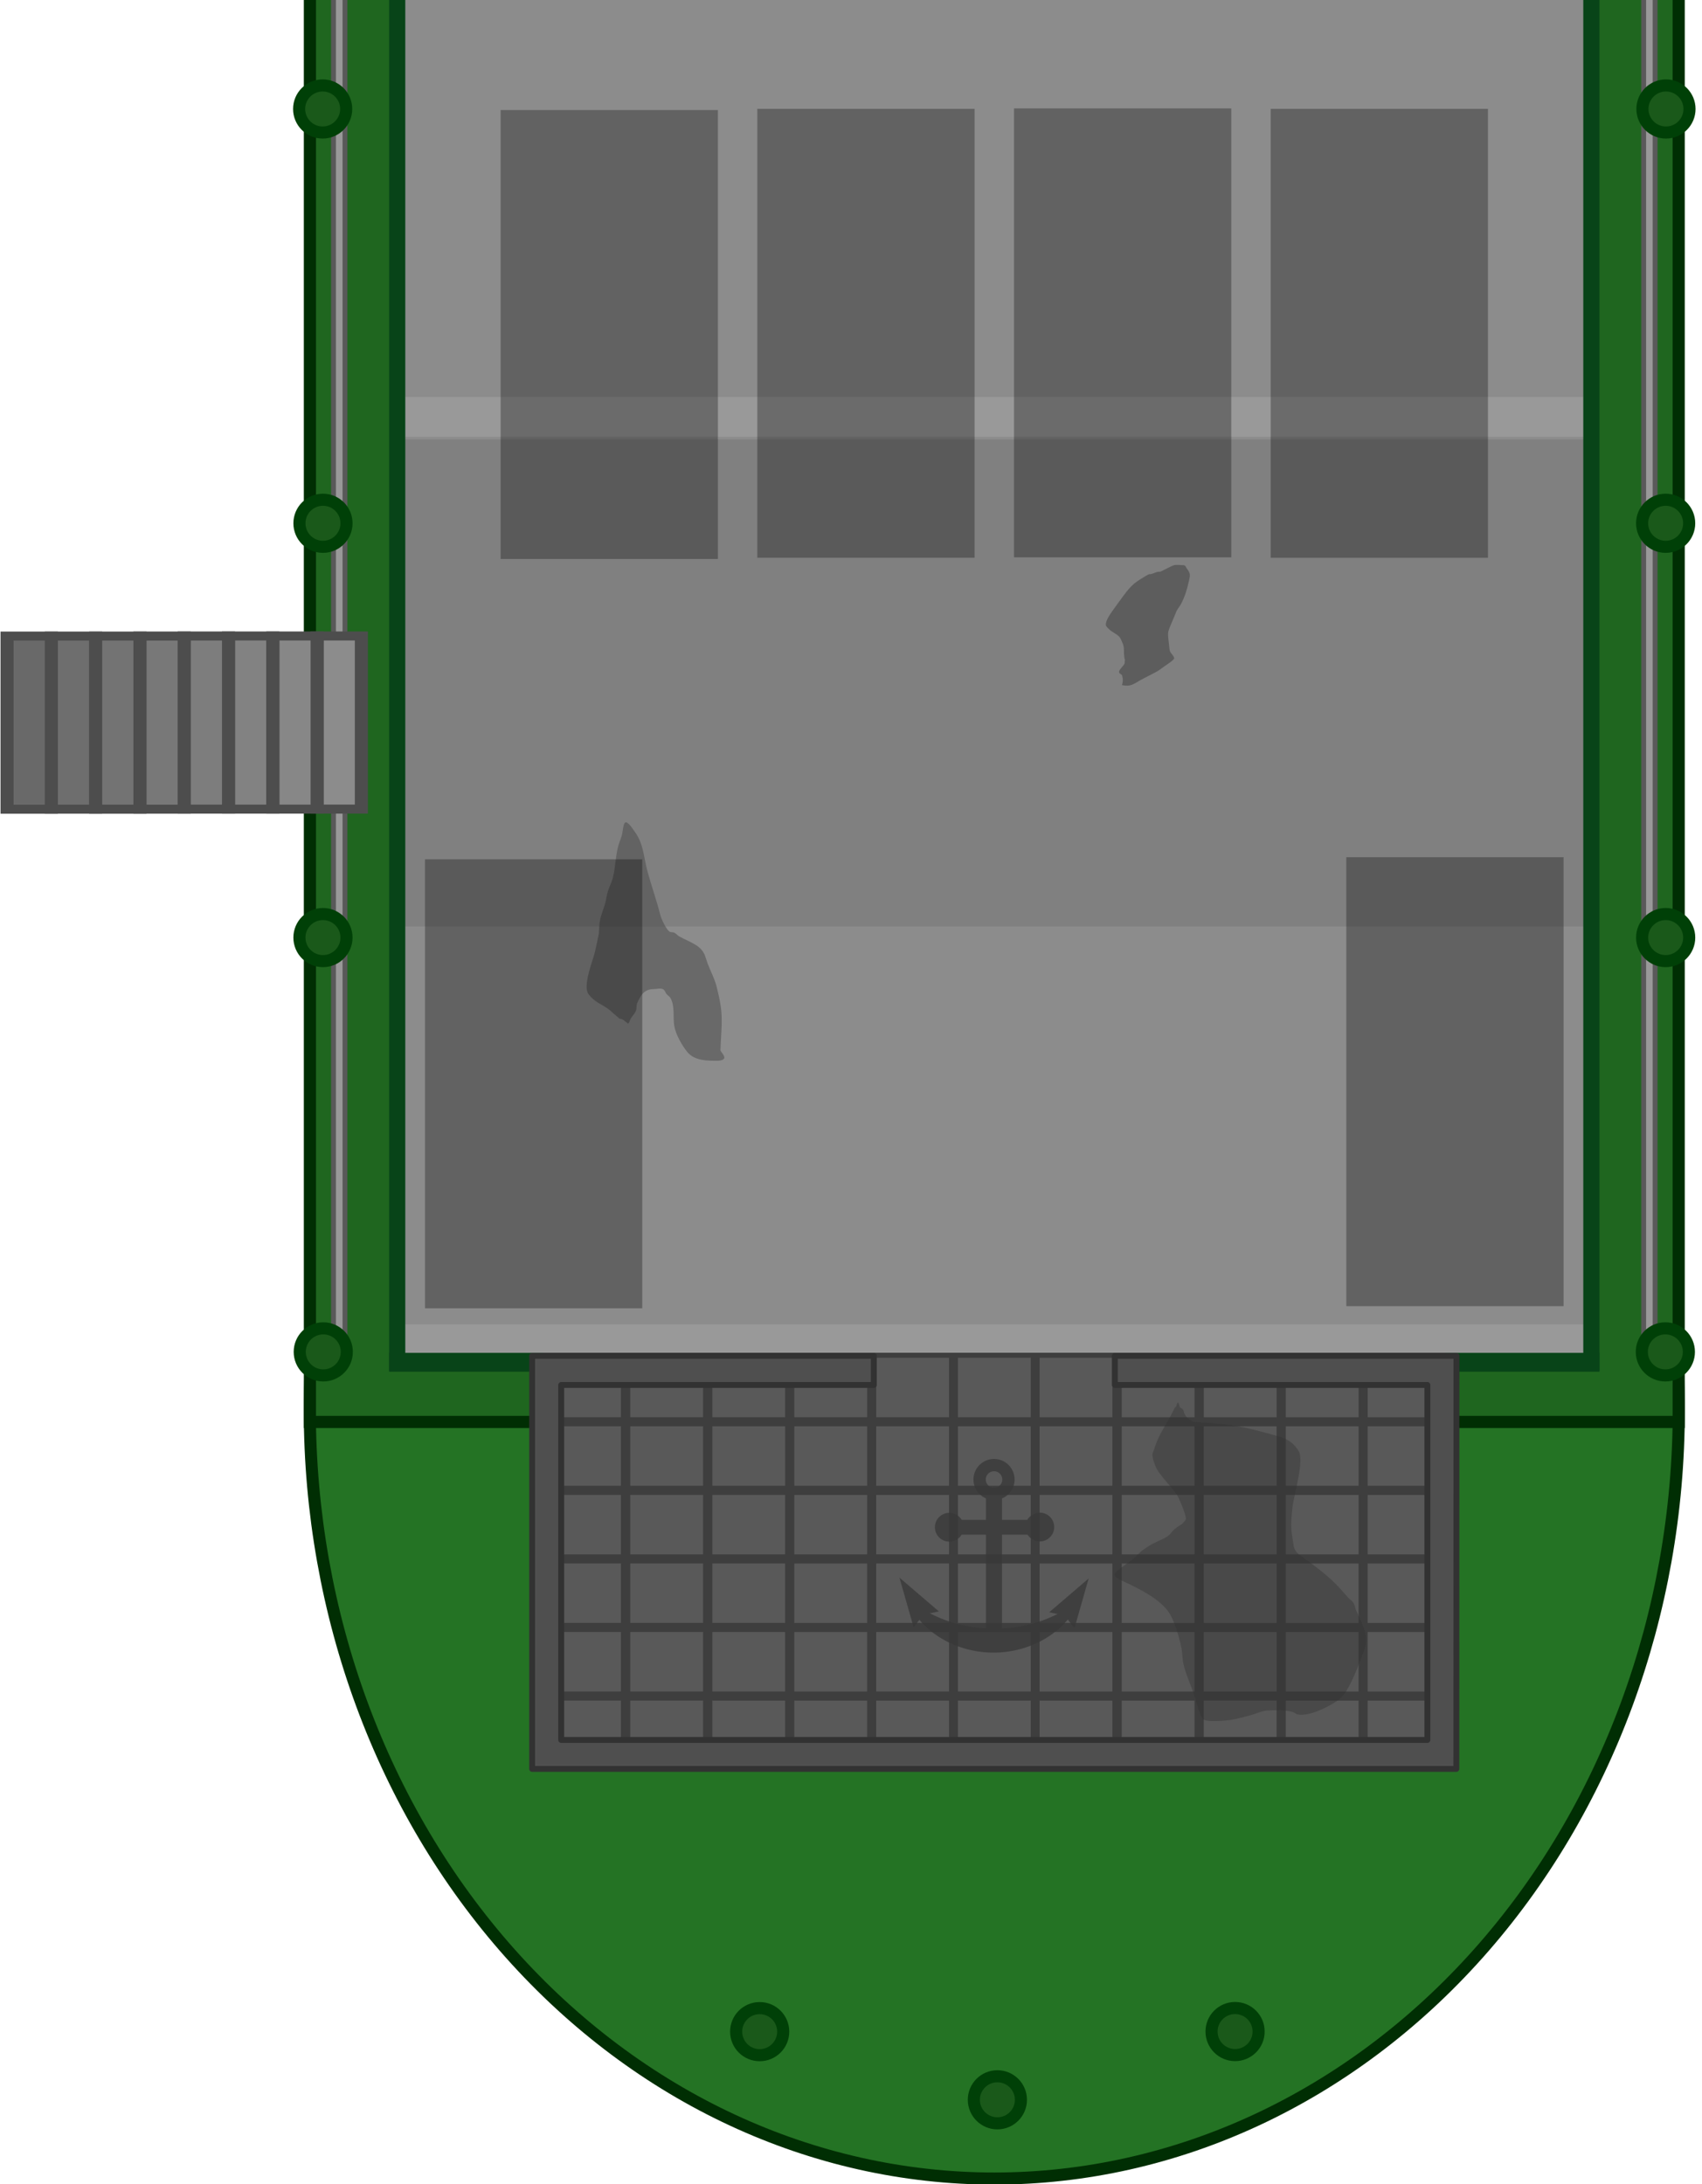 <?xml version="1.0" encoding="UTF-8" standalone="no"?>
<!-- Created with Inkscape (http://www.inkscape.org/) -->

<svg width="2024.888" height="2598.572" viewBox="0 0 535.752 687.539" version="1.1" id="svg1" inkscape:version="1.3.2 (091e20ef0f, 2023-11-25, custom)" sodipodi:docname="ship_floor_2.svg" xml:space="preserve" xmlns:inkscape="http://www.inkscape.org/namespaces/inkscape" xmlns:sodipodi="http://sodipodi.sourceforge.net/DTD/sodipodi-0.dtd" xmlns="http://www.w3.org/2000/svg" xmlns:svg="http://www.w3.org/2000/svg"><sodipodi:namedview id="namedview1" pagecolor="#505050" bordercolor="#eeeeee" borderopacity="1" inkscape:showpageshadow="0" inkscape:pageopacity="0" inkscape:pagecheckerboard="true" inkscape:deskcolor="#505050" inkscape:document-units="px" inkscape:zoom="0.3535534" inkscape:cx="861.25603" inkscape:cy="1435.4267" inkscape:window-width="1440" inkscape:window-height="840" inkscape:window-x="0" inkscape:window-y="0" inkscape:window-maximized="1" inkscape:current-layer="g6" inkscape:pageshadow="0" showgrid="false" units="px" height="2598.572px" showguides="false" /><defs id="defs1"><clipPath clipPathUnits="userSpaceOnUse" id="clipPath5"><rect style="fill:#000000;fill-opacity:1;stroke:#2f2f2f;stroke-width:2.517;stroke-linecap:round;stroke-linejoin:round;stroke-opacity:0" id="rect5" width="668.788" height="402.685" x="4637.111" y="-1103.107" transform="scale(1,-1)" /></clipPath><clipPath clipPathUnits="userSpaceOnUse" id="clipPath5-5"><rect style="fill:#000000;fill-opacity:1;stroke:#2f2f2f;stroke-width:2.517;stroke-linecap:round;stroke-linejoin:round;stroke-opacity:0" id="rect5-3" width="668.788" height="402.685" x="4637.111" y="-1103.107" transform="scale(1,-1)" /></clipPath><clipPath clipPathUnits="userSpaceOnUse" id="clipPath5-9"><rect style="fill:#000000;fill-opacity:1;stroke:#2f2f2f;stroke-width:2.517;stroke-linecap:round;stroke-linejoin:round;stroke-opacity:0" id="rect5-36" width="668.788" height="402.685" x="4637.111" y="-1103.107" transform="scale(1,-1)" /></clipPath></defs><g inkscape:label="Calque 1" inkscape:groupmode="layer" id="layer1" transform="translate(171.715,536.31)"><g id="g6481" transform="matrix(0.762,0,0,0.762,-3131.609,67)"><g id="g44043" transform="matrix(-0.468,0,0,-0.748,6834.227,443.326)" /><g id="g44043-3" transform="matrix(-0.55,0,0,0.778,6901.468,-1212.537)" /></g><g id="g5582"><g id="g10586" transform="matrix(1,0,0,-1,2.4003654e-4,-385.117)" style="stroke-width:1"><path id="path30790" style="fill:#247324;fill-opacity:1;stroke:#002e03;stroke-width:3.808;stroke-linecap:square;stroke-linejoin:miter;stroke-dasharray:none;stroke-opacity:1;paint-order:fill markers stroke;stop-color:#000000" d="m 141.267,-50.934 c -118.995,5.7e-5 -215.46,-108.265 -215.46,-241.817 7.6e-5,-64.134 22.7,-125.641 63.107,-170.99 40.407,-45.349 95.21,-70.826 152.353,-70.826 57.143,7e-5 111.946,25.477 152.353,70.826 40.407,45.349 63.107,106.856 63.107,170.99 8e-5,133.552 -96.465,241.817 -215.46,241.817 z" sodipodi:nodetypes="sssssss" /><path style="color:#000000;fill:#1f661f;stroke-width:3.829;stroke-linecap:square;-inkscape-stroke:none;paint-order:fill markers stroke" d="M -72.711,151.228 H 358.146 V -295.124 H -72.711 Z" id="path3965" /><path style="color:#000000;fill:#002e03;stroke-width:1;stroke-linecap:square;-inkscape-stroke:none;paint-order:fill markers stroke" d="m -76.076,151.229 v -1.914 -447.637 H 358.61 v 449.551 z m 3.828,-7e-5 H 354.782 V -294.494 H -72.248 Z" id="path3967" sodipodi:nodetypes="ccccccccccc" /><path style="color:#000000;fill:#8c8c8c;stroke:none;stroke-width:3.821;stroke-linecap:square;-inkscape-stroke:none;paint-order:fill markers stroke" d="M -47.239,151.228 H 329.773 V -277.767 H -47.239 Z" id="path1352" /><rect style="fill:#999999;fill-opacity:1;stroke:none;stroke-width:2.612;stroke-linecap:square;stroke-linejoin:miter;stroke-dasharray:none;stroke-opacity:1;paint-order:fill markers stroke;stop-color:#000000" id="rect39767" width="373.042" height="12.539" x="-45.254" y="265.693" ry="0" transform="scale(1,-1)" /><rect style="fill:#999999;fill-opacity:1;stroke:none;stroke-width:2.612;stroke-linecap:square;stroke-linejoin:miter;stroke-dasharray:none;stroke-opacity:1;paint-order:fill markers stroke;stop-color:#000000" id="rect39767-1" width="373.109" height="12.539" x="-45.288" y="-26.242" ry="0" transform="scale(1,-1)" /><rect style="fill:#808080;fill-opacity:1;stroke:none;stroke-width:9.134;stroke-linecap:square;stroke-linejoin:miter;stroke-dasharray:none;stroke-opacity:1;paint-order:fill markers stroke;stop-color:#000000" id="rect39767-1-0" width="373.181" height="153.347" x="-45.323" y="-12.897" ry="0" transform="scale(1,-1)" /><path style="fill:#454545;fill-opacity:0.495;stroke:none;stroke-width:1.949;stroke-linecap:square;stroke-linejoin:round;stroke-dasharray:none;stroke-opacity:1;paint-order:fill markers stroke;stop-color:#000000" d="m 55.058,-179.486 c 0.367,9.186 1.108,11.095 -1.209,20.151 -0.643,2.514 -1.91,4.825 -2.821,7.254 -0.787,2.098 -0.706,3.124 -2.418,4.836 -1.341,1.341 -5.159,2.89 -6.448,3.627 -0.583,0.333 -1.011,0.909 -1.612,1.209 -0.495,0.248 -1.192,0.043 -1.612,0.403 -1.071,0.918 -2.484,3.89 -2.821,5.239 -1.134,4.538 -2.797,9.123 -4.03,13.703 -1.235,4.588 -1.166,8.588 -4.03,12.494 -0.732,0.999 -1.368,2.165 -2.418,2.821 -1.227,0.767 -1.204,-2.642 -1.612,-4.03 -0.36,-1.223 -0.9,-2.391 -1.209,-3.627 -0.793,-3.171 -0.819,-6.502 -1.612,-9.672 -0.381,-1.525 -1.16,-2.927 -1.612,-4.433 -0.356,-1.186 -0.48,-2.432 -0.806,-3.627 -0.481,-1.763 -1.239,-3.45 -1.612,-5.239 -0.303,-1.453 -0.269,-2.956 -0.403,-4.433 -0.403,-1.881 -0.783,-3.767 -1.209,-5.642 -0.564,-2.482 -3.983,-10.675 -2.015,-13.3 1.966,-2.622 3.976,-2.982 6.448,-4.836 1.075,-0.94 2.149,-1.881 3.224,-2.821 0.403,-0.134 0.845,-0.184 1.209,-0.403 0.591,-0.354 1.519,-1.302 1.612,-1.209 0.425,0.425 0.497,1.097 0.806,1.612 0.498,0.831 1.239,1.524 1.612,2.418 0.314,0.754 0.081,1.667 0.403,2.418 1.161,2.709 2.392,4.433 5.239,4.433 0.94,0 1.948,0.349 2.821,0 0.624,-0.249 0.772,-1.102 1.209,-1.612 0.371,-0.433 0.932,-0.711 1.209,-1.209 1.485,-2.672 0.69,-6.014 1.209,-8.866 0.481,-2.645 2.34,-5.948 4.03,-8.06 2.308,-2.885 6.374,-2.821 9.672,-2.821 0.554,0 2.301,0.208 2.015,1.209 -0.215,0.753 -0.806,1.343 -1.209,2.015 z" id="path26885-8" /><circle style="fill:#1a591a;fill-opacity:1;stroke:#004007;stroke-width:3.808;stroke-linecap:square;stroke-linejoin:miter;stroke-dasharray:none;stroke-opacity:1;paint-order:fill markers stroke;stop-color:#000000" id="path47312-88" cx="142.238" cy="509.778" r="7.409" transform="scale(1,-1)" /><g id="g9" transform="matrix(1,0,0,-1,0.856,302.457)" style="stroke-width:1"><circle style="fill:#1a591a;fill-opacity:1;stroke:#004007;stroke-width:3.808;stroke-linecap:square;stroke-linejoin:miter;stroke-dasharray:none;stroke-opacity:1;paint-order:fill markers stroke;stop-color:#000000" id="path47312-81" cx="216.204" cy="790.753" r="7.409" /><circle style="fill:#1a591a;fill-opacity:1;stroke:#004007;stroke-width:3.808;stroke-linecap:square;stroke-linejoin:miter;stroke-dasharray:none;stroke-opacity:1;paint-order:fill markers stroke;stop-color:#000000" id="path47312-81-5" cx="66.559" cy="790.782" r="7.409" /></g><g id="g7" transform="matrix(1,0,0,-1,-0.142,315.686)" style="stroke-width:1"><rect style="fill:#000000;fill-opacity:0.3;fill-rule:nonzero;stroke:none;stroke-width:0.823;stroke-opacity:1;paint-order:fill markers stroke;stop-color:#000000" id="rect35788-3" width="68.395" height="141.318" x="-37.791" y="434.993" /><rect style="fill:#000000;fill-opacity:0.3;fill-rule:nonzero;stroke:none;stroke-width:0.823;stroke-opacity:1;paint-order:fill markers stroke;stop-color:#000000" id="rect35788-5" width="68.395" height="141.318" x="252.214" y="434.325" /></g><path style="fill:#454545;fill-opacity:0.595;stroke:none;stroke-width:1.949;stroke-linecap:square;stroke-linejoin:round;stroke-dasharray:none;stroke-opacity:1;paint-order:fill markers stroke;stop-color:#000000" d="m 181.443,-64.459 c 2.817,-0.573 3.509,0.278 5.842,1.567 0.986,0.545 1.996,1.043 2.992,1.567 3.18,1.673 1.802,0.833 4.845,2.992 0.434,0.308 2.171,1.386 2.707,2.137 0.366,0.512 -1.121,1.83 -1.282,2.422 -0.189,0.693 -0.198,1.424 -0.285,2.137 -0.581,4.792 -0.566,3.195 2.28,10.259 0.374,0.929 1.11,1.673 1.567,2.565 1.184,2.309 1.855,4.612 2.422,7.124 0.466,2.063 0.476,2.356 -0.712,3.99 -0.202,0.277 -0.289,0.659 -0.57,0.855 -0.237,0.166 -0.566,0.13 -0.855,0.142 -0.854,0.036 -1.725,0.162 -2.565,0 -0.341,-0.066 -4.096,-1.981 -4.132,-1.995 -0.358,-0.134 -0.77,-0.045 -1.14,-0.142 -0.538,-0.141 -1.034,-0.413 -1.567,-0.57 -1.337,-0.393 -0.433,0.211 -1.852,-0.57 -0.703,-0.387 -3.109,-1.915 -3.705,-2.422 -1.983,-1.689 -3.118,-3.404 -4.702,-5.557 -0.969,-1.316 -1.943,-2.63 -2.85,-3.99 -0.454,-0.682 -1.846,-2.794 -1.425,-3.847 0.15,-0.375 0.794,-0.957 0.997,-1.14 0.96,-0.864 2.221,-1.366 3.135,-2.28 0.421,-0.421 0.599,-1.03 0.855,-1.567 0.925,-1.941 0.488,-2.653 0.712,-4.56 0.301,-2.56 0.395,0.417 0.143,-1.852 -0.016,-0.142 0.058,-0.297 0,-0.427 -0.414,-0.932 -1.338,-1.492 -1.71,-2.422 -0.298,-0.746 0.592,-0.888 0.855,-1.282 0.109,-0.163 0.089,-0.382 0.142,-0.57 0.269,-0.941 0.124,-1.631 -0.142,-2.565 z" id="path26314-1" /><g id="g5" transform="matrix(1,0,0,-1,0.279,302.457)" style="stroke-width:1"><rect style="fill:#000000;fill-opacity:0.3;fill-rule:nonzero;stroke:none;stroke-width:0.823;stroke-opacity:1;paint-order:fill markers stroke;stop-color:#000000" id="rect35788-1" width="68.395" height="141.318" x="147.19" y="185.39" /><rect style="fill:#000000;fill-opacity:0.3;fill-rule:nonzero;stroke:none;stroke-width:0.823;stroke-opacity:1;paint-order:fill markers stroke;stop-color:#000000" id="rect35788-1-1" width="68.395" height="141.318" x="227.988" y="185.526" /><rect style="fill:#000000;fill-opacity:0.3;fill-rule:nonzero;stroke:none;stroke-width:0.823;stroke-opacity:1;paint-order:fill markers stroke;stop-color:#000000" id="rect35788-7" width="68.395" height="141.318" x="66.392" y="185.518" /><rect style="fill:#000000;fill-opacity:0.3;fill-rule:nonzero;stroke:none;stroke-width:0.823;stroke-opacity:1;paint-order:fill markers stroke;stop-color:#000000" id="rect35788-3-6" width="68.395" height="141.318" x="-14.407" y="185.898" /></g><path style="color:#000000;fill:#999999;stroke-width:1.525;-inkscape-stroke:none;paint-order:fill markers stroke" d="m -66.487,151.228 h 3.606 v -420.149 h -3.606 z" id="path4965" sodipodi:nodetypes="ccccc" /><path style="color:#000000;fill:#595959;stroke-width:1;-inkscape-stroke:none;paint-order:fill markers stroke" d="m -67.494,151.229 v -0.762 -420.148 h 5.131 v 420.91 z m 1.525,-6e-5 h 2.082 V -268.158 h -2.082 z" id="path4967" sodipodi:nodetypes="ccccccccccc" /><g id="g11" transform="translate(-0.448)"><circle style="fill:#1a591a;fill-opacity:1;stroke:#004007;stroke-width:3.808;stroke-linecap:square;stroke-linejoin:miter;stroke-dasharray:none;stroke-opacity:1;paint-order:fill markers stroke;stop-color:#000000" id="path47312" cx="-69.509" cy="274.353" r="7.409" transform="scale(1,-1)" /><circle style="fill:#1a591a;fill-opacity:1;stroke:#004007;stroke-width:3.808;stroke-linecap:square;stroke-linejoin:miter;stroke-dasharray:none;stroke-opacity:1;paint-order:fill markers stroke;stop-color:#000000" id="path47312-8" cx="-69.608" cy="143.938" r="7.409" transform="scale(1,-1)" /><circle style="fill:#1a591a;fill-opacity:1;stroke:#004007;stroke-width:3.808;stroke-linecap:square;stroke-linejoin:miter;stroke-dasharray:none;stroke-opacity:1;paint-order:fill markers stroke;stop-color:#000000" id="path47312-6" cx="-69.603" cy="13.524" r="7.409" transform="scale(1,-1)" /><circle style="fill:#1a591a;fill-opacity:1;stroke:#004007;stroke-width:3.808;stroke-linecap:square;stroke-linejoin:miter;stroke-dasharray:none;stroke-opacity:1;paint-order:fill markers stroke;stop-color:#000000" id="path47312-8-0" cx="-69.702" cy="-116.89" r="7.409" transform="scale(1,-1)" /></g><path style="color:#000000;fill:#999999;stroke-width:1.525;-inkscape-stroke:none;paint-order:fill markers stroke" d="m 349.518,151.228 h -3.606 v -420.149 h 3.606 z" id="path4414" sodipodi:nodetypes="ccccc" /><path style="color:#000000;fill:#595959;stroke-width:1;-inkscape-stroke:none;paint-order:fill markers stroke" d="m 350.038,151.229 v -0.762 -420.15 h -5.131 v 420.912 z m -1.525,-6e-5 h -2.082 V -268.158 h 2.082 z" id="path4416" sodipodi:nodetypes="ccccccccccc" /><g id="g10" transform="translate(-0.04)"><circle style="fill:#1a591a;fill-opacity:1;stroke:#004007;stroke-width:3.808;stroke-linecap:square;stroke-linejoin:miter;stroke-dasharray:none;stroke-opacity:1;paint-order:fill markers stroke;stop-color:#000000" id="circle11" cx="-352.541" cy="274.353" r="7.409" transform="scale(-1)" /><circle style="fill:#1a591a;fill-opacity:1;stroke:#004007;stroke-width:3.808;stroke-linecap:square;stroke-linejoin:miter;stroke-dasharray:none;stroke-opacity:1;paint-order:fill markers stroke;stop-color:#000000" id="circle12" cx="-352.64" cy="143.938" r="7.409" transform="scale(-1)" /><circle style="fill:#1a591a;fill-opacity:1;stroke:#004007;stroke-width:3.808;stroke-linecap:square;stroke-linejoin:miter;stroke-dasharray:none;stroke-opacity:1;paint-order:fill markers stroke;stop-color:#000000" id="circle13" cx="-352.634" cy="13.524" r="7.409" transform="scale(-1)" /><circle style="fill:#1a591a;fill-opacity:1;stroke:#004007;stroke-width:3.808;stroke-linecap:square;stroke-linejoin:miter;stroke-dasharray:none;stroke-opacity:1;paint-order:fill markers stroke;stop-color:#000000" id="circle14" cx="-352.733" cy="-116.89" r="7.409" transform="scale(-1)" /></g><g id="g44043-3-4" transform="matrix(0,-0.569,0.823,0,-958.15,2794.702)" style="stroke-width:1"><rect style="fill:#8c8c8c;fill-opacity:1;stroke:#4d4d4d;stroke-width:5.001;stroke-linecap:square;stroke-linejoin:miter;stroke-dasharray:none;stroke-opacity:1;paint-order:fill markers stroke;stop-color:#000000" id="rect43934-90-9" width="95.779" height="16.933" x="4997.714" y="1076.854" /><rect style="fill:#878787;fill-opacity:1;stroke:#4d4d4d;stroke-width:5.001;stroke-linecap:square;stroke-linejoin:miter;stroke-dasharray:none;stroke-opacity:1;paint-order:fill markers stroke;stop-color:#000000" id="rect43934-2-3-0" width="95.779" height="16.933" x="4997.724" y="1059.935" /><rect style="fill:#828282;fill-opacity:1;stroke:#4d4d4d;stroke-width:5.001;stroke-linecap:square;stroke-linejoin:miter;stroke-dasharray:none;stroke-opacity:1;paint-order:fill markers stroke;stop-color:#000000" id="rect43934-9-9-5" width="95.779" height="16.933" x="4997.719" y="1042.962" /><rect style="fill:#7d7d7d;fill-opacity:1;stroke:#4d4d4d;stroke-width:5.001;stroke-linecap:square;stroke-linejoin:miter;stroke-dasharray:none;stroke-opacity:1;paint-order:fill markers stroke;stop-color:#000000" id="rect43934-2-7-3-1" width="95.779" height="16.933" x="4997.729" y="1026.043" /><rect style="fill:#787878;fill-opacity:1;stroke:#4d4d4d;stroke-width:5.001;stroke-linecap:square;stroke-linejoin:miter;stroke-dasharray:none;stroke-opacity:1;paint-order:fill markers stroke;stop-color:#000000" id="rect43934-8-0-3" width="95.779" height="16.933" x="4997.756" y="1009.085" /><rect style="fill:#737373;fill-opacity:1;stroke:#4d4d4d;stroke-width:5.001;stroke-linecap:square;stroke-linejoin:miter;stroke-dasharray:none;stroke-opacity:1;paint-order:fill markers stroke;stop-color:#000000" id="rect43934-2-8-2-6" width="95.779" height="16.933" x="4997.766" y="992.166" /><rect style="fill:#6e6e6e;fill-opacity:1;stroke:#4d4d4d;stroke-width:5.001;stroke-linecap:square;stroke-linejoin:miter;stroke-dasharray:none;stroke-opacity:1;paint-order:fill markers stroke;stop-color:#000000" id="rect43934-9-6-7-1" width="95.779" height="16.933" x="4997.761" y="975.193" /><rect style="fill:#696969;fill-opacity:1;stroke:#4d4d4d;stroke-width:5.001;stroke-linecap:square;stroke-linejoin:miter;stroke-dasharray:none;stroke-opacity:1;paint-order:fill markers stroke;stop-color:#000000" id="rect43934-2-7-6-0-4" width="95.779" height="16.933" x="4997.77" y="958.274" /></g><path style="color:#000000;fill:#084418;stroke:none;stroke-width:3.821;stroke-linecap:square;-inkscape-stroke:none;paint-order:fill markers stroke" d="M -49.229,151.228 V -280.593 H 331.763 v 431.821 z m 5.087,0 H 326.666 V -278.306 H -44.141 Z" id="path1354" sodipodi:nodetypes="cccccccccc" /><rect style="fill:#084418;fill-opacity:1;stroke:none;stroke-width:2.627;stroke-linecap:square;stroke-linejoin:miter;stroke-dasharray:none;stroke-opacity:1;paint-order:fill markers stroke;stop-color:#000000" id="rect39767-14" width="380.992" height="5.606" x="-49.229" y="-280.265" ry="0" /><g id="g8"><g id="g6" transform="translate(-534.6)"><rect style="fill:#3e3e3e;fill-opacity:1;stroke:none;stroke-width:1.538;stroke-dasharray:none;stroke-opacity:1;paint-order:fill markers stroke;stop-color:#000000" id="rect4" width="283.952" height="129.716" x="533.89" y="274.659" transform="scale(1,-1)" /><rect style="fill:#595959;fill-opacity:1;stroke:#3e3e3e;stroke-width:1.538;stroke-dasharray:none;stroke-opacity:1;paint-order:fill markers stroke;stop-color:#000000" id="rect61639-6-6-6-56-3" width="24.456" height="20.256" x="792.627" y="275.438" transform="scale(1,-1)" /><rect style="fill:#595959;fill-opacity:1;stroke:#3e3e3e;stroke-width:1.538;stroke-dasharray:none;stroke-opacity:1;paint-order:fill markers stroke;stop-color:#000000" id="rect61639-6-6-6-1-26" width="24.456" height="20.256" x="766.857" y="275.439" transform="scale(1,-1)" /><rect style="fill:#595959;fill-opacity:1;stroke:#3e3e3e;stroke-width:1.538;stroke-dasharray:none;stroke-opacity:1;paint-order:fill markers stroke;stop-color:#000000" id="rect61639-6-6-6-4-57" width="24.456" height="20.256" x="741.05" y="275.436" transform="scale(1,-1)" /><rect style="fill:#595959;fill-opacity:1;stroke:#3e3e3e;stroke-width:1.538;stroke-dasharray:none;stroke-opacity:1;paint-order:fill markers stroke;stop-color:#000000" id="rect61639-6-6-6-28-8" width="24.456" height="20.256" x="715.209" y="275.434" transform="scale(1,-1)" /><rect style="fill:#595959;fill-opacity:1;stroke:#3e3e3e;stroke-width:1.538;stroke-dasharray:none;stroke-opacity:1;paint-order:fill markers stroke;stop-color:#000000" id="rect61639-6-6-6-24-7" width="24.456" height="20.256" x="689.36" y="275.434" transform="scale(1,-1)" /><rect style="fill:#595959;fill-opacity:1;stroke:#3e3e3e;stroke-width:1.538;stroke-dasharray:none;stroke-opacity:1;paint-order:fill markers stroke;stop-color:#000000" id="rect61639-6-6-6-56-9-0" width="24.456" height="20.256" x="637.926" y="275.432" transform="scale(1,-1)" /><rect style="fill:#595959;fill-opacity:1;stroke:#3e3e3e;stroke-width:1.538;stroke-dasharray:none;stroke-opacity:1;paint-order:fill markers stroke;stop-color:#000000" id="rect61639-6-6-6-1-9-7" width="24.456" height="20.256" x="612.156" y="275.433" transform="scale(1,-1)" /><rect style="fill:#595959;fill-opacity:1;stroke:#3e3e3e;stroke-width:1.538;stroke-dasharray:none;stroke-opacity:1;paint-order:fill markers stroke;stop-color:#000000" id="rect61639-6-6-6-4-5-66" width="24.456" height="20.256" x="586.349" y="275.43" transform="scale(1,-1)" /><rect style="fill:#595959;fill-opacity:1;stroke:#3e3e3e;stroke-width:1.538;stroke-dasharray:none;stroke-opacity:1;paint-order:fill markers stroke;stop-color:#000000" id="rect61639-6-6-6-28-7-0" width="24.456" height="20.256" x="560.509" y="275.428" transform="scale(1,-1)" /><rect style="fill:#595959;fill-opacity:1;stroke:#3e3e3e;stroke-width:1.538;stroke-dasharray:none;stroke-opacity:1;paint-order:fill markers stroke;stop-color:#000000" id="rect61639-6-6-6-24-1-2" width="24.456" height="20.256" x="534.66" y="275.428" transform="scale(1,-1)" /><rect style="fill:#595959;fill-opacity:1;stroke:#3e3e3e;stroke-width:1.538;stroke-dasharray:none;stroke-opacity:1;paint-order:fill markers stroke;stop-color:#000000" id="rect61639-6-6-6-8-0" width="24.456" height="20.256" x="663.662" y="275.435" transform="scale(1,-1)" /><rect style="fill:#595959;fill-opacity:1;stroke:#3e3e3e;stroke-width:1.538;stroke-dasharray:none;stroke-opacity:1;paint-order:fill markers stroke;stop-color:#000000" id="rect61639-6-6-6-56-4-8" width="24.456" height="20.256" x="792.623" y="297.017" transform="scale(1,-1)" /><rect style="fill:#595959;fill-opacity:1;stroke:#3e3e3e;stroke-width:1.538;stroke-dasharray:none;stroke-opacity:1;paint-order:fill markers stroke;stop-color:#000000" id="rect61639-6-6-6-1-8-2" width="24.456" height="20.256" x="766.853" y="297.018" transform="scale(1,-1)" /><rect style="fill:#595959;fill-opacity:1;stroke:#3e3e3e;stroke-width:1.538;stroke-dasharray:none;stroke-opacity:1;paint-order:fill markers stroke;stop-color:#000000" id="rect61639-6-6-6-4-7-4" width="24.456" height="20.256" x="741.047" y="297.014" transform="scale(1,-1)" /><rect style="fill:#595959;fill-opacity:1;stroke:#3e3e3e;stroke-width:1.538;stroke-dasharray:none;stroke-opacity:1;paint-order:fill markers stroke;stop-color:#000000" id="rect61639-6-6-6-28-1-4" width="24.456" height="20.256" x="715.205" y="297.012" transform="scale(1,-1)" /><rect style="fill:#595959;fill-opacity:1;stroke:#3e3e3e;stroke-width:1.538;stroke-dasharray:none;stroke-opacity:1;paint-order:fill markers stroke;stop-color:#000000" id="rect61639-6-6-6-24-6-9" width="24.456" height="20.256" x="689.356" y="297.012" transform="scale(1,-1)" /><rect style="fill:#595959;fill-opacity:1;stroke:#3e3e3e;stroke-width:1.538;stroke-dasharray:none;stroke-opacity:1;paint-order:fill markers stroke;stop-color:#000000" id="rect61639-6-6-6-56-9-1-8" width="24.456" height="20.256" x="637.923" y="297.011" transform="scale(1,-1)" /><rect style="fill:#595959;fill-opacity:1;stroke:#3e3e3e;stroke-width:1.538;stroke-dasharray:none;stroke-opacity:1;paint-order:fill markers stroke;stop-color:#000000" id="rect61639-6-6-6-1-9-9-1" width="24.456" height="20.256" x="612.153" y="297.012" transform="scale(1,-1)" /><rect style="fill:#595959;fill-opacity:1;stroke:#3e3e3e;stroke-width:1.538;stroke-dasharray:none;stroke-opacity:1;paint-order:fill markers stroke;stop-color:#000000" id="rect61639-6-6-6-4-5-1-0" width="24.456" height="20.256" x="586.347" y="297.009" transform="scale(1,-1)" /><rect style="fill:#595959;fill-opacity:1;stroke:#3e3e3e;stroke-width:1.538;stroke-dasharray:none;stroke-opacity:1;paint-order:fill markers stroke;stop-color:#000000" id="rect61639-6-6-6-28-7-4-8" width="24.456" height="20.256" x="560.505" y="297.006" transform="scale(1,-1)" /><rect style="fill:#595959;fill-opacity:1;stroke:#3e3e3e;stroke-width:1.538;stroke-dasharray:none;stroke-opacity:1;paint-order:fill markers stroke;stop-color:#000000" id="rect61639-6-6-6-24-1-4-0" width="24.456" height="20.256" x="534.656" y="297.006" transform="scale(1,-1)" /><rect style="fill:#595959;fill-opacity:1;stroke:#3e3e3e;stroke-width:1.538;stroke-dasharray:none;stroke-opacity:1;paint-order:fill markers stroke;stop-color:#000000" id="rect61639-6-6-6-8-2-2" width="24.456" height="20.256" x="663.659" y="297.013" transform="scale(1,-1)" /><rect style="fill:#595959;fill-opacity:1;stroke:#3e3e3e;stroke-width:1.538;stroke-dasharray:none;stroke-opacity:1;paint-order:fill markers stroke;stop-color:#000000" id="rect61639-6-6-6-56-8-8" width="24.456" height="20.256" x="792.624" y="318.613" transform="scale(1,-1)" /><rect style="fill:#595959;fill-opacity:1;stroke:#3e3e3e;stroke-width:1.538;stroke-dasharray:none;stroke-opacity:1;paint-order:fill markers stroke;stop-color:#000000" id="rect61639-6-6-6-1-2-1" width="24.456" height="20.256" x="766.854" y="318.614" transform="scale(1,-1)" /><rect style="fill:#595959;fill-opacity:1;stroke:#3e3e3e;stroke-width:1.538;stroke-dasharray:none;stroke-opacity:1;paint-order:fill markers stroke;stop-color:#000000" id="rect61639-6-6-6-4-1-8" width="24.456" height="20.256" x="741.048" y="318.611" transform="scale(1,-1)" /><rect style="fill:#595959;fill-opacity:1;stroke:#3e3e3e;stroke-width:1.538;stroke-dasharray:none;stroke-opacity:1;paint-order:fill markers stroke;stop-color:#000000" id="rect61639-6-6-6-28-11-1" width="24.456" height="20.256" x="715.207" y="318.609" transform="scale(1,-1)" /><rect style="fill:#595959;fill-opacity:1;stroke:#3e3e3e;stroke-width:1.538;stroke-dasharray:none;stroke-opacity:1;paint-order:fill markers stroke;stop-color:#000000" id="rect61639-6-6-6-24-0-8" width="24.456" height="20.256" x="689.358" y="318.609" transform="scale(1,-1)" /><rect style="fill:#595959;fill-opacity:1;stroke:#3e3e3e;stroke-width:1.538;stroke-dasharray:none;stroke-opacity:1;paint-order:fill markers stroke;stop-color:#000000" id="rect61639-6-6-6-56-9-7-7" width="24.456" height="20.256" x="637.924" y="318.607" transform="scale(1,-1)" /><rect style="fill:#595959;fill-opacity:1;stroke:#3e3e3e;stroke-width:1.538;stroke-dasharray:none;stroke-opacity:1;paint-order:fill markers stroke;stop-color:#000000" id="rect61639-6-6-6-1-9-8-3" width="24.456" height="20.256" x="612.154" y="318.608" transform="scale(1,-1)" /><rect style="fill:#595959;fill-opacity:1;stroke:#3e3e3e;stroke-width:1.538;stroke-dasharray:none;stroke-opacity:1;paint-order:fill markers stroke;stop-color:#000000" id="rect61639-6-6-6-4-5-5-7" width="24.456" height="20.256" x="586.348" y="318.605" transform="scale(1,-1)" /><rect style="fill:#595959;fill-opacity:1;stroke:#3e3e3e;stroke-width:1.538;stroke-dasharray:none;stroke-opacity:1;paint-order:fill markers stroke;stop-color:#000000" id="rect61639-6-6-6-28-7-9-8" width="24.456" height="20.256" x="560.506" y="318.603" transform="scale(1,-1)" /><rect style="fill:#595959;fill-opacity:1;stroke:#3e3e3e;stroke-width:1.538;stroke-dasharray:none;stroke-opacity:1;paint-order:fill markers stroke;stop-color:#000000" id="rect61639-6-6-6-24-1-1-9" width="24.456" height="20.256" x="534.658" y="318.603" transform="scale(1,-1)" /><rect style="fill:#595959;fill-opacity:1;stroke:#3e3e3e;stroke-width:1.538;stroke-dasharray:none;stroke-opacity:1;paint-order:fill markers stroke;stop-color:#000000" id="rect61639-6-6-6-8-1-9" width="24.456" height="20.256" x="663.66" y="318.61" transform="scale(1,-1)" /><rect style="fill:#595959;fill-opacity:1;stroke:#3e3e3e;stroke-width:1.538;stroke-dasharray:none;stroke-opacity:1;paint-order:fill markers stroke;stop-color:#000000" id="rect61639-6-6-6-56-4-0-7" width="24.456" height="20.256" x="792.621" y="340.192" transform="scale(1,-1)" /><rect style="fill:#595959;fill-opacity:1;stroke:#3e3e3e;stroke-width:1.538;stroke-dasharray:none;stroke-opacity:1;paint-order:fill markers stroke;stop-color:#000000" id="rect61639-6-6-6-1-8-8-0" width="24.456" height="20.256" x="766.851" y="340.193" transform="scale(1,-1)" /><rect style="fill:#595959;fill-opacity:1;stroke:#3e3e3e;stroke-width:1.538;stroke-dasharray:none;stroke-opacity:1;paint-order:fill markers stroke;stop-color:#000000" id="rect61639-6-6-6-4-7-3-4" width="24.456" height="20.256" x="741.045" y="340.189" transform="scale(1,-1)" /><rect style="fill:#595959;fill-opacity:1;stroke:#3e3e3e;stroke-width:1.538;stroke-dasharray:none;stroke-opacity:1;paint-order:fill markers stroke;stop-color:#000000" id="rect61639-6-6-6-28-1-8-8" width="24.456" height="20.256" x="715.203" y="340.187" transform="scale(1,-1)" /><rect style="fill:#595959;fill-opacity:1;stroke:#3e3e3e;stroke-width:1.538;stroke-dasharray:none;stroke-opacity:1;paint-order:fill markers stroke;stop-color:#000000" id="rect61639-6-6-6-24-6-2-3" width="24.456" height="20.256" x="689.354" y="340.187" transform="scale(1,-1)" /><rect style="fill:#595959;fill-opacity:1;stroke:#3e3e3e;stroke-width:1.538;stroke-dasharray:none;stroke-opacity:1;paint-order:fill markers stroke;stop-color:#000000" id="rect61639-6-6-6-56-9-1-7-9" width="24.456" height="20.256" x="637.921" y="340.186" transform="scale(1,-1)" /><rect style="fill:#595959;fill-opacity:1;stroke:#3e3e3e;stroke-width:1.538;stroke-dasharray:none;stroke-opacity:1;paint-order:fill markers stroke;stop-color:#000000" id="rect61639-6-6-6-1-9-9-0-5" width="24.456" height="20.256" x="612.15" y="340.187" transform="scale(1,-1)" /><rect style="fill:#595959;fill-opacity:1;stroke:#3e3e3e;stroke-width:1.538;stroke-dasharray:none;stroke-opacity:1;paint-order:fill markers stroke;stop-color:#000000" id="rect61639-6-6-6-4-5-1-4-6" width="24.456" height="20.256" x="586.344" y="340.183" transform="scale(1,-1)" /><rect style="fill:#595959;fill-opacity:1;stroke:#3e3e3e;stroke-width:1.538;stroke-dasharray:none;stroke-opacity:1;paint-order:fill markers stroke;stop-color:#000000" id="rect61639-6-6-6-28-7-4-2-2" width="24.456" height="20.256" x="560.503" y="340.181" transform="scale(1,-1)" /><rect style="fill:#595959;fill-opacity:1;stroke:#3e3e3e;stroke-width:1.538;stroke-dasharray:none;stroke-opacity:1;paint-order:fill markers stroke;stop-color:#000000" id="rect61639-6-6-6-24-1-4-4-0" width="24.456" height="20.256" x="534.654" y="340.181" transform="scale(1,-1)" /><rect style="fill:#595959;fill-opacity:1;stroke:#3e3e3e;stroke-width:1.538;stroke-dasharray:none;stroke-opacity:1;paint-order:fill markers stroke;stop-color:#000000" id="rect61639-6-6-6-8-2-3-8" width="24.456" height="20.256" x="663.657" y="340.188" transform="scale(1,-1)" /><rect style="fill:#595959;fill-opacity:1;stroke:#3e3e3e;stroke-width:1.538;stroke-dasharray:none;stroke-opacity:1;paint-order:fill markers stroke;stop-color:#000000" id="rect61639-6-6-6-56-2-2" width="24.456" height="20.256" x="792.621" y="361.771" transform="scale(1,-1)" /><rect style="fill:#595959;fill-opacity:1;stroke:#3e3e3e;stroke-width:1.538;stroke-dasharray:none;stroke-opacity:1;paint-order:fill markers stroke;stop-color:#000000" id="rect61639-6-6-6-1-5-4" width="24.456" height="20.256" x="766.851" y="361.772" transform="scale(1,-1)" /><rect style="fill:#595959;fill-opacity:1;stroke:#3e3e3e;stroke-width:1.538;stroke-dasharray:none;stroke-opacity:1;paint-order:fill markers stroke;stop-color:#000000" id="rect61639-6-6-6-4-58-0" width="24.456" height="20.256" x="741.045" y="361.769" transform="scale(1,-1)" /><rect style="fill:#595959;fill-opacity:1;stroke:#3e3e3e;stroke-width:1.538;stroke-dasharray:none;stroke-opacity:1;paint-order:fill markers stroke;stop-color:#000000" id="rect61639-6-6-6-28-74-1" width="24.456" height="20.256" x="715.203" y="361.766" transform="scale(1,-1)" /><rect style="fill:#595959;fill-opacity:1;stroke:#3e3e3e;stroke-width:1.538;stroke-dasharray:none;stroke-opacity:1;paint-order:fill markers stroke;stop-color:#000000" id="rect61639-6-6-6-24-65-4" width="24.456" height="20.256" x="689.354" y="361.766" transform="scale(1,-1)" /><rect style="fill:#595959;fill-opacity:1;stroke:#3e3e3e;stroke-width:1.538;stroke-dasharray:none;stroke-opacity:1;paint-order:fill markers stroke;stop-color:#000000" id="rect61639-6-6-6-56-9-5-4" width="24.456" height="20.256" x="637.921" y="361.765" transform="scale(1,-1)" /><rect style="fill:#595959;fill-opacity:1;stroke:#3e3e3e;stroke-width:1.538;stroke-dasharray:none;stroke-opacity:1;paint-order:fill markers stroke;stop-color:#000000" id="rect61639-6-6-6-1-9-93-6" width="24.456" height="20.256" x="612.151" y="361.766" transform="scale(1,-1)" /><rect style="fill:#595959;fill-opacity:1;stroke:#3e3e3e;stroke-width:1.538;stroke-dasharray:none;stroke-opacity:1;paint-order:fill markers stroke;stop-color:#000000" id="rect61639-6-6-6-4-5-6-4" width="24.456" height="20.256" x="586.345" y="361.763" transform="scale(1,-1)" /><rect style="fill:#595959;fill-opacity:1;stroke:#3e3e3e;stroke-width:1.538;stroke-dasharray:none;stroke-opacity:1;paint-order:fill markers stroke;stop-color:#000000" id="rect61639-6-6-6-28-7-5-1" width="24.456" height="20.256" x="560.503" y="361.76" transform="scale(1,-1)" /><rect style="fill:#595959;fill-opacity:1;stroke:#3e3e3e;stroke-width:1.538;stroke-dasharray:none;stroke-opacity:1;paint-order:fill markers stroke;stop-color:#000000" id="rect61639-6-6-6-24-1-6-7" width="24.456" height="20.256" x="534.654" y="361.76" transform="scale(1,-1)" /><rect style="fill:#595959;fill-opacity:1;stroke:#3e3e3e;stroke-width:1.538;stroke-dasharray:none;stroke-opacity:1;paint-order:fill markers stroke;stop-color:#000000" id="rect61639-6-6-6-8-25-7" width="24.456" height="20.256" x="663.657" y="361.767" transform="scale(1,-1)" /><rect style="fill:#595959;fill-opacity:1;stroke:#3e3e3e;stroke-width:1.538;stroke-dasharray:none;stroke-opacity:1;paint-order:fill markers stroke;stop-color:#000000" id="rect61639-6-6-6-56-4-3-1" width="24.456" height="20.256" x="792.618" y="383.349" transform="scale(1,-1)" /><rect style="fill:#595959;fill-opacity:1;stroke:#3e3e3e;stroke-width:1.538;stroke-dasharray:none;stroke-opacity:1;paint-order:fill markers stroke;stop-color:#000000" id="rect61639-6-6-6-1-8-80-1" width="24.456" height="20.256" x="766.848" y="383.35" transform="scale(1,-1)" /><rect style="fill:#595959;fill-opacity:1;stroke:#3e3e3e;stroke-width:1.538;stroke-dasharray:none;stroke-opacity:1;paint-order:fill markers stroke;stop-color:#000000" id="rect61639-6-6-6-4-7-7-7" width="24.456" height="20.256" x="741.041" y="383.347" transform="scale(1,-1)" /><rect style="fill:#595959;fill-opacity:1;stroke:#3e3e3e;stroke-width:1.538;stroke-dasharray:none;stroke-opacity:1;paint-order:fill markers stroke;stop-color:#000000" id="rect61639-6-6-6-28-1-1-9" width="24.456" height="20.256" x="715.2" y="383.345" transform="scale(1,-1)" /><rect style="fill:#595959;fill-opacity:1;stroke:#3e3e3e;stroke-width:1.538;stroke-dasharray:none;stroke-opacity:1;paint-order:fill markers stroke;stop-color:#000000" id="rect61639-6-6-6-24-6-26-0" width="24.456" height="20.256" x="689.351" y="383.345" transform="scale(1,-1)" /><rect style="fill:#595959;fill-opacity:1;stroke:#3e3e3e;stroke-width:1.538;stroke-dasharray:none;stroke-opacity:1;paint-order:fill markers stroke;stop-color:#000000" id="rect61639-6-6-6-56-9-1-2-1" width="24.456" height="20.256" x="637.917" y="383.343" transform="scale(1,-1)" /><rect style="fill:#595959;fill-opacity:1;stroke:#3e3e3e;stroke-width:1.538;stroke-dasharray:none;stroke-opacity:1;paint-order:fill markers stroke;stop-color:#000000" id="rect61639-6-6-6-1-9-9-6-1" width="24.456" height="20.256" x="612.147" y="383.344" transform="scale(1,-1)" /><rect style="fill:#595959;fill-opacity:1;stroke:#3e3e3e;stroke-width:1.538;stroke-dasharray:none;stroke-opacity:1;paint-order:fill markers stroke;stop-color:#000000" id="rect61639-6-6-6-4-5-1-7-5" width="24.456" height="20.256" x="586.341" y="383.341" transform="scale(1,-1)" /><rect style="fill:#595959;fill-opacity:1;stroke:#3e3e3e;stroke-width:1.538;stroke-dasharray:none;stroke-opacity:1;paint-order:fill markers stroke;stop-color:#000000" id="rect61639-6-6-6-28-7-4-3-9" width="24.456" height="20.256" x="560.5" y="383.339" transform="scale(1,-1)" /><rect style="fill:#595959;fill-opacity:1;stroke:#3e3e3e;stroke-width:1.538;stroke-dasharray:none;stroke-opacity:1;paint-order:fill markers stroke;stop-color:#000000" id="rect61639-6-6-6-24-1-4-2-6" width="24.456" height="20.256" x="534.651" y="383.339" transform="scale(1,-1)" /><rect style="fill:#595959;fill-opacity:1;stroke:#3e3e3e;stroke-width:1.538;stroke-dasharray:none;stroke-opacity:1;paint-order:fill markers stroke;stop-color:#000000" id="rect61639-6-6-6-8-2-8-7" width="24.456" height="20.256" x="663.653" y="383.346" transform="scale(1,-1)" /></g><path style="fill:#333333;fill-opacity:0.413;stroke:none;stroke-width:1.6;stroke-linecap:square;stroke-linejoin:round;stroke-dasharray:none;stroke-opacity:1;paint-order:fill markers stroke;stop-color:#000000" d="m 203.74,-296.328 c 9.175,-0.74 12.778,-0.688 22.53,-3.384 5.465,-1.511 8.165,-1.787 10.739,-5.725 1.975,-3.021 -1.477,-14.124 -1.873,-17.805 -0.634,-5.9 -0.494,-6.824 0.358,-12.129 0.339,-2.107 1.924,-2.896 3.501,-4.036 1.611,-1.165 3.188,-2.375 4.751,-3.602 3.997,-3.136 5.735,-5.093 8.999,-8.78 0.49,-0.554 1.195,-0.923 1.588,-1.549 0.41,-0.654 0.468,-1.473 0.759,-2.187 0.501,-1.23 1.113,-2.411 1.614,-3.641 0.582,-1.429 1.359,-2.839 1.518,-4.374 0.364,-3.524 -0.551,-4.555 -1.785,-7.971 -1.107,-3.065 -3.727,-9.835 -6.337,-12.002 -2.668,-2.215 -9.681,-5.738 -13.327,-4.975 -0.61,0.128 -1.08,0.659 -1.683,0.816 -2.563,0.665 -5.245,0.572 -7.85,0.426 -1.857,-0.104 -3.338,-0.947 -5.108,-1.423 -2.14,-0.575 -4.282,-1.171 -6.466,-1.544 -1.041,-0.177 -8.118,-0.909 -8.896,0.414 -1.397,2.376 -1.807,5.208 -2.711,7.811 -1.084,3.125 -2.508,6.152 -3.253,9.374 -0.356,1.538 -0.305,3.146 -0.581,4.7 -0.567,3.198 -2.227,8.935 -4.012,11.561 -2.729,4.015 -8.64,7.047 -12.978,9.149 -1.267,0.615 -4.141,1.649 -4.113,2.774 0.025,0.969 4.243,3.636 4.865,4.139 4.112,3.323 2.008,2.271 6.006,4.885 1.866,1.22 4.09,1.838 5.924,3.106 0.811,0.561 1.295,1.502 2.066,2.117 2.749,2.193 2.006,0.975 3.52,2.972 0.575,0.759 -2.294,7.218 -2.711,7.811 -1.933,2.752 -4.461,5.126 -6.269,7.977 -0.437,0.689 -1.781,4.052 -1.423,5.108 1.661,4.896 2,5.421 4.176,9.151 0.996,1.708 1.901,3.384 2.761,5.159 0.107,0.222 0.41,0.306 0.516,0.529 0.01,0.015 0.292,1.605 0.721,0.95 0.241,-0.369 0.18,-0.889 0.434,-1.25 0.229,-0.325 0.722,-0.395 0.95,-0.72 0.254,-0.361 0.239,-0.854 0.434,-1.25 0.719,-1.456 1.194,-1.48 2.647,-2.582 z" id="path24103-0-4" /><g inkscape:label="Layer 1" id="layer1-6-6" transform="matrix(3.994,0,0,-3.994,-55.578,-182.971)" style="opacity:0.77;fill:#383838;fill-opacity:1;stroke-width:1"><rect style="fill:#383838;fill-opacity:1;stroke:none;stroke-width:0.528;stroke-linecap:round;stroke-linejoin:round;stroke-dasharray:none;stroke-opacity:1" id="rect1-4" width="1.268" height="12.302" x="48.626" y="33.703" /><rect style="fill:#383838;fill-opacity:1;stroke:none;stroke-width:0.563;stroke-linecap:round;stroke-linejoin:round;stroke-dasharray:none;stroke-opacity:1" id="rect1-5-1" width="1.167" height="6.518" x="36.119" y="-52.551" transform="rotate(90)" /><g id="g5-2" transform="matrix(0.121,0,0,0.121,36.745,23.1)" style="fill:#383838;fill-opacity:1;stroke-width:1"><path id="path2-4" style="fill:#383838;fill-opacity:1;stroke:none;stroke-width:6.749;stroke-linecap:round;stroke-linejoin:round;stroke-dasharray:none;stroke-opacity:1" d="m 45.97,157.626 a 60.245,52.682 0 0 0 57.134,36.442 60.245,52.682 0 0 0 56.488,-34.82 78.466,64.217 0 0 1 -55.942,19.236 78.466,64.217 0 0 1 -57.68,-20.858 z" /><path id="rect3-3" style="fill:#383838;fill-opacity:1;stroke-width:6.226;stroke-linecap:round;stroke-linejoin:round" d="m 41.815,145.167 0.055,0.109 9.222,32.346 6.303,-8.284 10.138,-2.125 z" /><path id="rect3-6-2" style="fill:#383838;fill-opacity:1;stroke-width:6.226;stroke-linecap:round;stroke-linejoin:round" d="m 165.131,145.723 -0.055,0.109 -9.222,32.346 -6.303,-8.284 -10.138,-2.125 z" /></g><circle style="fill:#383838;fill-opacity:1;stroke:none;stroke-width:0.97;stroke-linecap:round;stroke-linejoin:round;stroke-dasharray:none;stroke-opacity:1" id="path4-5-1" cx="45.739" cy="36.699" r="1.136" /><circle style="fill:none;fill-opacity:1;stroke:#383838;stroke-width:0.97;stroke-linecap:round;stroke-linejoin:round;stroke-dasharray:none;stroke-opacity:1" id="path4-2-3" cx="49.264" cy="32.938" r="1.136" /><circle style="fill:#383838;fill-opacity:1;stroke:none;stroke-width:0.97;stroke-linecap:round;stroke-linejoin:round;stroke-dasharray:none;stroke-opacity:1" id="path4-4-3" cx="52.871" cy="36.684" r="1.136" /></g></g><path id="rect1-6-0-7-8-6-2-1-1-6" style="fill:#4f4f4f;fill-opacity:1;stroke:#323232;stroke-width:1.852;stroke-linecap:square;stroke-linejoin:round;stroke-dasharray:none;stroke-opacity:1" d="m 179.217,-275.585 v -9.181 l 98.376,0 V -396.506 H 4.941 v 111.74 l 98.406,0 v 9.181 l -107.553,0 V -405.624 H 286.71 v 0.166 h 0.001 l 0.03,129.873 z" sodipodi:nodetypes="ccccccccccccccc" /><g id="g6481-6" transform="matrix(0.762,0,0,-0.762,-3131.853,261.658)"><g id="g44043-2" transform="matrix(-0.468,0,0,-0.748,6834.227,443.326)" /><g id="g44043-3-6" transform="matrix(-0.55,0,0,0.778,6901.468,-1212.537)" /></g><g id="g6481-3" transform="matrix(0.762,0,0,-0.762,-3161.343,344.647)"><g id="g44043-5" transform="matrix(-0.468,0,0,-0.748,6834.227,443.326)" /><g id="g44043-3-62" transform="matrix(-0.55,0,0,0.778,6901.468,-1212.537)" /></g></g></g></g></svg>
